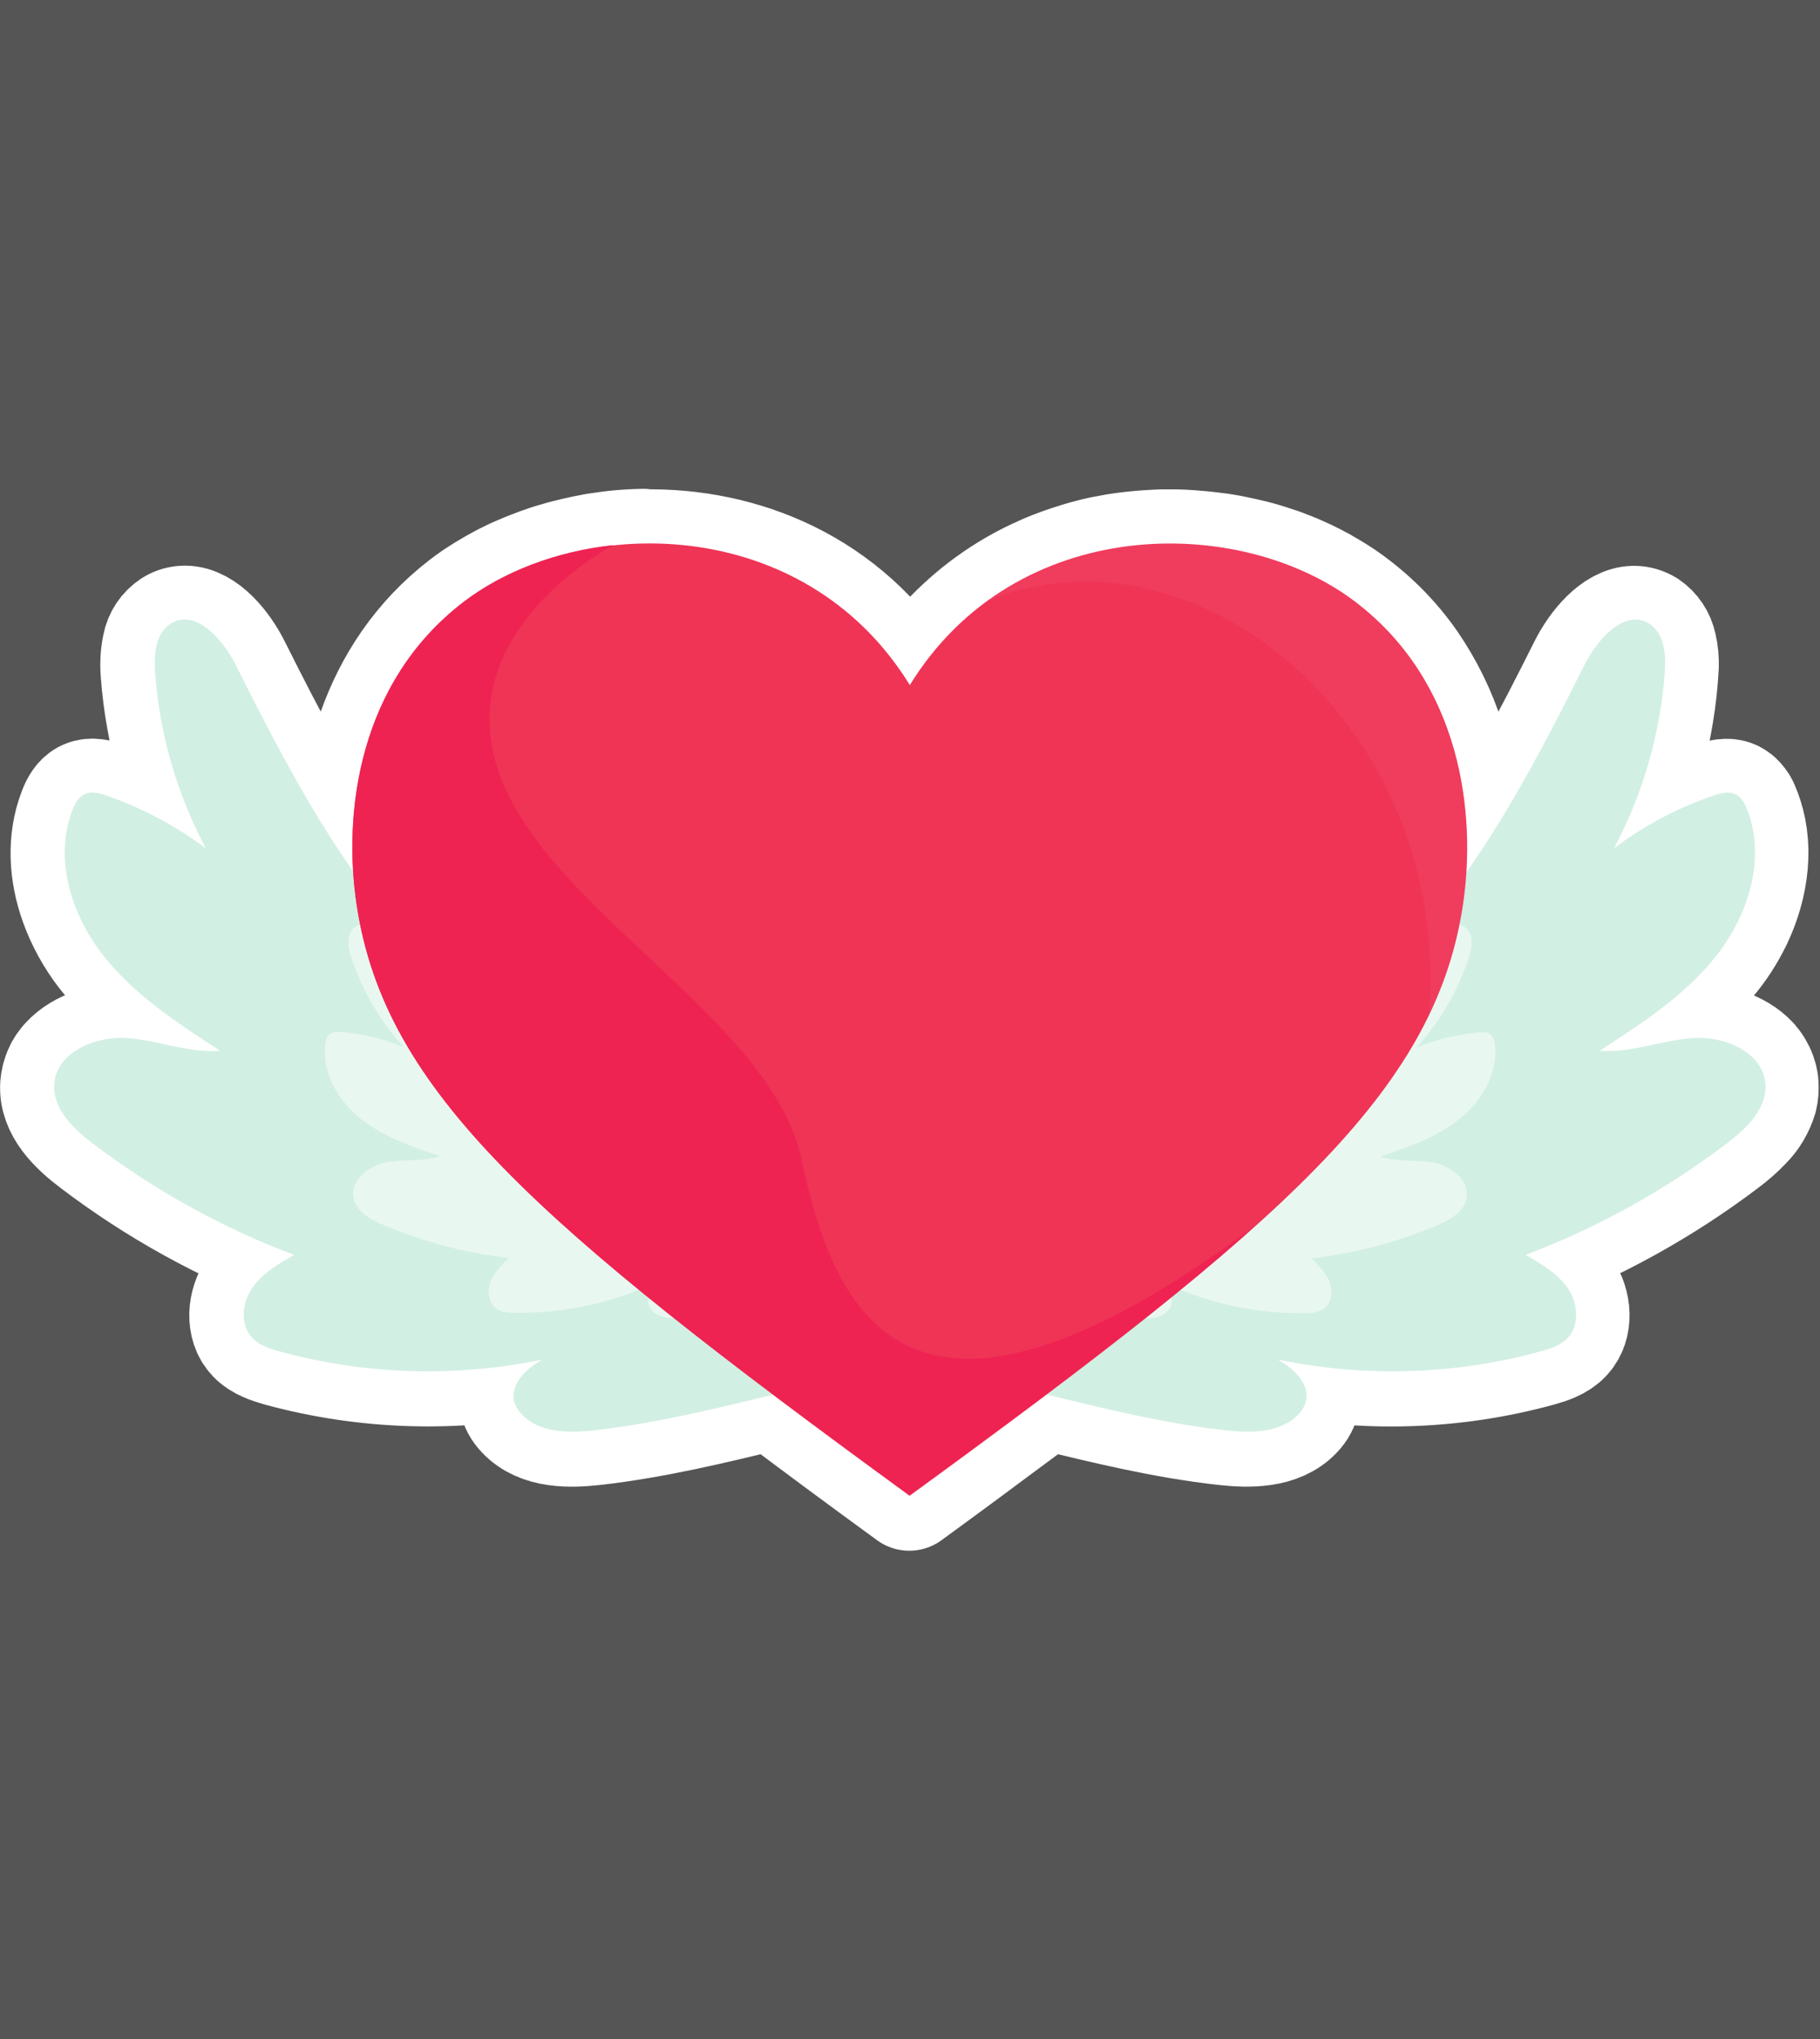 <?xml version="1.0" encoding="UTF-8"?>
<svg xmlns="http://www.w3.org/2000/svg" width="100" height="112" viewBox="0 0 100 112">
  <rect x="0" y="0" width="100" height="112" fill="#333333" stroke="none"/>
  <g id="Aufstellung">
    <rect id="Hintergrund" x="-6" y="0" width="112" height="112" rx="6" ry="6" fill="#555556"/>
  </g>
  <g id="amor">
    <path d="M35.35,29.85c-.54.01-1.08.04-1.62.1l-.31.04-.43.06-.34.05-.18.04c-.31.05-.61.12-.92.19l-.2.05c-.35.08-.69.18-1.03.28h0c-.21.07-.42.13-.63.21l-.24.09c-.44.16-.86.34-1.29.53l-.18.09c-.17.08-.33.16-.5.25l-.14.08c-.2.11-.41.22-.6.34l-.1.06c-.16.1-.33.21-.49.31l-.15.1c-.19.13-.37.26-.55.4-5.03,3.87-6.33,9.89-6.02,14.8-2.5-3.56-4.52-7.46-6.47-11.35-.58-1.16-1.67-2.49-2.79-2.5-.27,0-.54.07-.77.22-.41.27-.69.69-.78,1.17-.11.5-.13,1.01-.09,1.52.25,3.37,1.2,6.66,2.79,9.65-1.66-1.25-3.52-2.23-5.49-2.9-.37-.12-.79-.24-1.15-.08-.35.15-.55.53-.68.88-.63,1.64-.51,3.45.09,5.12.36,1,.89,1.95,1.53,2.78,1.72,2.23,4.12,3.79,6.49,5.31-1.73.14-3.42-.59-5.15-.7-1.2-.08-2.57.33-3.34,1.17l-.02.02c-.07.08-.14.16-.2.25l-.05.08c-.05.07-.09.14-.12.22l-.05.11c-.03.07-.06.15-.08.23l-.03.11c-.03.12-.05.24-.06.36-.1,1.36,1.05,2.46,2.14,3.28,3.36,2.55,7.08,4.61,11.03,6.1-.55.31-1.11.64-1.59,1.05h-.01c-.11.1-.22.21-.33.32l-.11.11-.08.08c-.07.08-.14.17-.2.26-.56.81-.67,2.03.01,2.74.39.4.94.57,1.48.73,4.71,1.28,9.66,1.44,14.44.45-1.35.74-2.13,1.97-1.13,3.01.98,1.04,2.62,1.02,4.04.86,3.3-.38,6.53-1.16,9.76-1.95,2.3,1.73,4.78,3.57,7.5,5.55,1.1-.8,2.16-1.58,3.19-2.34l1.44-1.07,1.74-1.29,1.14-.85c3.23.79,6.46,1.58,9.77,1.95,1.42.16,3.06.17,4.04-.86.99-1.04.22-2.27-1.13-3.01,4.78.99,9.73.84,14.44-.45.53-.15,1.09-.33,1.47-.73.69-.72.57-1.93.02-2.74-.06-.09-.13-.17-.2-.26l-.08-.09-.11-.11c-.1-.11-.21-.21-.33-.31h-.01c-.5-.41-1.03-.76-1.59-1.06,3.95-1.5,7.66-3.55,11.03-6.1.42-.31.82-.66,1.18-1.04.42-.42.72-.94.89-1.5.06-.25.08-.51.06-.77,0-.11-.03-.21-.05-.32l-.03-.1c-.02-.08-.05-.16-.08-.23l-.05-.11c-.04-.08-.08-.15-.12-.22l-.05-.08c-.06-.08-.12-.16-.18-.23l-.03-.04c-.77-.83-2.15-1.25-3.35-1.17-1.73.11-3.42.83-5.15.7,2.21-1.42,4.47-2.89,6.16-4.9.58-.67,1.06-1.42,1.45-2.21.31-.64.55-1.31.71-2,.12-.51.19-1.03.21-1.55.02-.52-.02-1.04-.12-1.55-.09-.44-.22-.86-.4-1.27-.08-.18-.2-.33-.34-.46-.07-.06-.15-.11-.23-.15-.36-.16-.77-.05-1.14.08-1.97.67-3.82,1.65-5.49,2.9,1.65-3.1,2.61-6.52,2.8-10.03.01-.38-.02-.77-.11-1.14-.1-.48-.38-.9-.78-1.17-.23-.14-.5-.22-.77-.22-1.12.01-2.21,1.34-2.79,2.5-1.95,3.89-3.97,7.8-6.47,11.35,0-.05.01-.1.01-.15.06-1.08.04-2.17-.06-3.25-.13-1.33-.39-2.64-.79-3.91-.48-1.52-1.19-2.95-2.09-4.26-.99-1.42-2.23-2.64-3.65-3.63-.05-.04-.1-.07-.15-.1-.36-.24-.73-.46-1.1-.67l-.17-.09c-.18-.1-.36-.19-.55-.28l-.12-.06c-.22-.1-.45-.2-.67-.3l-.18-.07c-.17-.07-.34-.13-.51-.2l-.26-.09c-.15-.05-.31-.1-.46-.15l-.25-.08c-.18-.05-.36-.11-.55-.15-.06-.02-.12-.04-.19-.05-.25-.06-.5-.12-.76-.17l-.08-.02c-.23-.05-.46-.09-.7-.13l-.2-.03c-.46-.06-.92-.12-1.38-.15l-.23-.02c-.26-.02-.53-.03-.79-.04h0c-.26,0-.51,0-.77,0-.09,0-.19,0-.28.01l-.52.03-.28.02-.54.05-.26.03c-.24.03-.47.06-.71.1h0l-.42.08c-.26.04-.52.1-.77.16l-.3.08c-.16.04-.31.08-.47.13l-.16.05c-.59.18-1.18.39-1.75.63l-.1.05c-1.07.46-2.08,1.04-3.02,1.72-1.72,1.25-3.18,2.82-4.29,4.63-3.45-5.61-9.21-7.88-14.66-7.77h.02Z" fill="#fafdfc" stroke="#fff" stroke-linejoin="round" stroke-width="6"/>
    <path d="M10.16,34.03c-.27,0-.54.07-.77.22-.85.52-.94,1.7-.87,2.7.25,3.38,1.2,6.66,2.79,9.65-1.66-1.25-3.52-2.23-5.49-2.91-.37-.12-.79-.24-1.15-.08-.35.15-.55.53-.69.89-1.01,2.63-.09,5.68,1.63,7.9,1.72,2.23,4.13,3.79,6.49,5.32-1.74.14-3.42-.59-5.16-.7-1.74-.11-3.83.79-3.96,2.52-.1,1.36,1.05,2.46,2.14,3.29,3.37,2.55,7.08,4.61,11.04,6.1-.86.49-1.75,1.01-2.31,1.83-.56.82-.67,2.03.02,2.74.39.4.94.58,1.48.73,4.69,1.29,9.68,1.44,14.45.45-1.35.74-2.13,1.98-1.13,3.01.98,1.04,2.62,1.03,4.04.87,3.38-.39,6.69-1.2,9.99-2.01,1.23-.3,2.59-.7,3.25-1.78,1.13-1.87-1.89-3.42-2.22-5.59-2.14-14.21-15.91-11.03-22.08-18.38-3.59-4.27-6.19-9.28-8.69-14.26-.58-1.16-1.67-2.49-2.79-2.51ZM89.84,34.03c-1.11.02-2.21,1.35-2.79,2.51-2.5,4.99-5.1,9.99-8.69,14.26-6.17,7.35-19.94,4.17-22.08,18.38-.32,2.16-3.35,3.72-2.22,5.59.66,1.08,2.02,1.47,3.25,1.78,3.3.81,6.61,1.63,9.98,2.01,1.42.16,3.06.17,4.05-.87.99-1.04.22-2.27-1.13-3.01,4.76.99,9.75.84,14.44-.45.54-.15,1.1-.33,1.48-.73.68-.71.57-1.93.01-2.74-.56-.82-1.45-1.33-2.31-1.83,3.95-1.5,7.67-3.56,11.03-6.11,1.09-.82,2.24-1.92,2.14-3.28-.13-1.73-2.22-2.64-3.96-2.52-1.73.11-3.42.83-5.15.7,2.36-1.53,4.77-3.09,6.49-5.32,1.72-2.23,2.64-5.28,1.63-7.9-.14-.36-.34-.74-.69-.89-.36-.15-.77-.04-1.15.08-1.97.67-3.83,1.65-5.49,2.91,1.59-2.99,2.54-6.28,2.79-9.65.08-.99-.02-2.18-.87-2.7-.23-.15-.5-.22-.77-.22h0Z" fill="#d2efe3"/>
    <path d="M19.95,50.76c-.21.01-.4.1-.54.25-.39.4-.28,1.07-.1,1.6.6,1.82,1.58,3.49,2.87,4.91-1.09-.46-2.24-.74-3.42-.83-.22-.02-.46-.03-.64.11-.17.13-.23.36-.25.58-.19,1.58.74,3.13,2,4.11,1.25.98,2.79,1.51,4.3,2.02-.93.31-1.96.15-2.93.33-.97.18-1.99.97-1.82,1.94.13.76.92,1.21,1.63,1.5,2.2.93,4.53,1.55,6.91,1.82-.4.39-.82.8-1.02,1.32-.19.53-.09,1.21.39,1.5.26.17.59.19.91.19,2.77.05,5.51-.55,7.99-1.76-.64.6-.89,1.38-.2,1.81.68.43,1.58.2,2.34-.09,1.8-.68,3.5-1.59,5.2-2.49.63-.34,1.32-.74,1.53-1.42.36-1.18-1.51-1.61-1.99-2.76-3.15-7.5-10.27-3.84-14.68-7.01-2.56-1.85-4.69-4.23-6.75-6.62-.44-.51-1.15-1.04-1.74-1.01h0ZM80.05,50.76c-.59-.04-1.29.5-1.73,1.01-2.07,2.39-4.19,4.77-6.75,6.62-4.41,3.17-11.53-.48-14.68,7.02-.48,1.14-2.35,1.57-1.99,2.76.21.68.9,1.08,1.53,1.42,1.7.9,3.4,1.81,5.2,2.49.76.29,1.66.52,2.34.09.68-.43.43-1.21-.2-1.81,2.47,1.21,5.24,1.82,7.99,1.77.31.02.63-.05.91-.19.48-.29.59-.98.39-1.5-.19-.53-.61-.93-1.01-1.32,2.38-.27,4.7-.88,6.9-1.81.72-.3,1.5-.74,1.63-1.51.17-.97-.85-1.76-1.81-1.94-.97-.18-2-.02-2.93-.33,1.51-.51,3.05-1.04,4.3-2.02,1.25-.98,2.18-2.53,2-4.11-.03-.22-.08-.45-.25-.58-.18-.14-.42-.13-.64-.11-1.18.1-2.33.38-3.42.83,1.29-1.42,2.27-3.09,2.87-4.91.18-.53.29-1.19-.1-1.6-.14-.15-.33-.24-.54-.25h0Z" fill="#e9f7f1"/>
    <path d="M9.39,34.24c-.85.52-.94,1.7-.87,2.7.25,3.38,1.2,6.66,2.79,9.65.89,1.86,2.11,2.62,2.11,2.62-5.22-9.21-4.03-14.97-4.03-14.97ZM90.61,34.24s1.19,5.76-4.03,14.97c0,0,1.21-.77,2.11-2.62,1.59-2.99,2.54-6.28,2.79-9.65.08-.99-.02-2.18-.87-2.7ZM4.68,43.61c-.35.15-.55.53-.69.89-1.01,2.63-.09,5.68,1.63,7.9,1.72,2.23,4.13,3.79,6.49,5.32l3.23,1.14s-4.75-3.07-8.35-6.51c-3.6-3.44-2.31-8.74-2.31-8.74ZM95.32,43.61s1.29,5.3-2.31,8.74c-3.61,3.44-8.35,6.51-8.35,6.51l3.23-1.14c2.36-1.53,4.77-3.09,6.49-5.32,1.72-2.23,2.64-5.28,1.63-7.9-.14-.36-.34-.74-.69-.89ZM3.61,58.18c-.35.37-.57.85-.6,1.36-.1,1.36,1.05,2.46,2.14,3.28,3.37,2.55,7.08,4.61,11.04,6.11,1.8.33,3.39.22,3.39.22,0,0-8.16-3.61-12.08-5.84-3.91-2.23-3.88-5.13-3.88-5.13ZM96.39,58.18s.03,2.91-3.88,5.13c-3.92,2.22-12.08,5.84-12.08,5.84,0,0,1.59.11,3.39-.22,3.95-1.5,7.67-3.56,11.03-6.11,1.09-.82,2.24-1.92,2.14-3.28-.04-.51-.25-.99-.6-1.36h0ZM14.58,69.98c-.27.23-.51.48-.71.77-.56.82-.67,2.03.02,2.74.39.4.94.57,1.48.72,4.69,1.29,9.68,1.44,14.45.45,1.73-.79,1.71-1.15,1.71-1.15-10.64,1.92-16.24-.48-16.99-1.04-.75-.55.04-2.45.06-2.49ZM85.42,69.98s.81,1.94.06,2.49c-.76.56-6.35,2.96-16.99,1.04,0,0-.03.36,1.71,1.15,4.76.99,9.75.84,14.44-.45.54-.15,1.1-.33,1.48-.73.68-.71.57-1.93.01-2.74-.2-.29-.44-.55-.71-.77Z" fill="none"/>
    <path d="M74.54,33.11c-6.36-4.9-18.72-4.93-24.55,4.52-5.82-9.45-18.18-9.43-24.55-4.52-5.69,4.38-6.62,11.49-5.83,16.65,1.56,10.2,9.79,17.4,30.37,32.4,20.59-14.99,28.82-22.19,30.39-32.38.79-5.17-.14-12.28-5.82-16.66" fill="#ef3456"/>
    <path d="M44.05,63.71c-1.72-7.87-14.07-13.66-16.68-21.4-2.59-7.7,6.23-12.31,6.33-12.37-3.13.34-6.06,1.45-8.27,3.15-5.69,4.38-6.62,11.49-5.83,16.65,1.56,10.2,9.79,17.4,30.37,32.4,8.12-5.92,14.32-10.61,18.94-14.76-19.47,14.42-23.15,4.2-24.87-3.68" fill="#ee2352"/>
    <path d="M64.67,29.86c-3.57-.07-7.28.88-10.38,3.13,11.34-4.62,25.46,6.76,24.23,22.75.93-1.92,1.53-3.88,1.85-5.97.79-5.16-.14-12.28-5.82-16.66-2.59-1.99-6.16-3.18-9.89-3.25h0Z" fill="rgba(255, 255, 255, .04)"/>
  </g>
</svg>